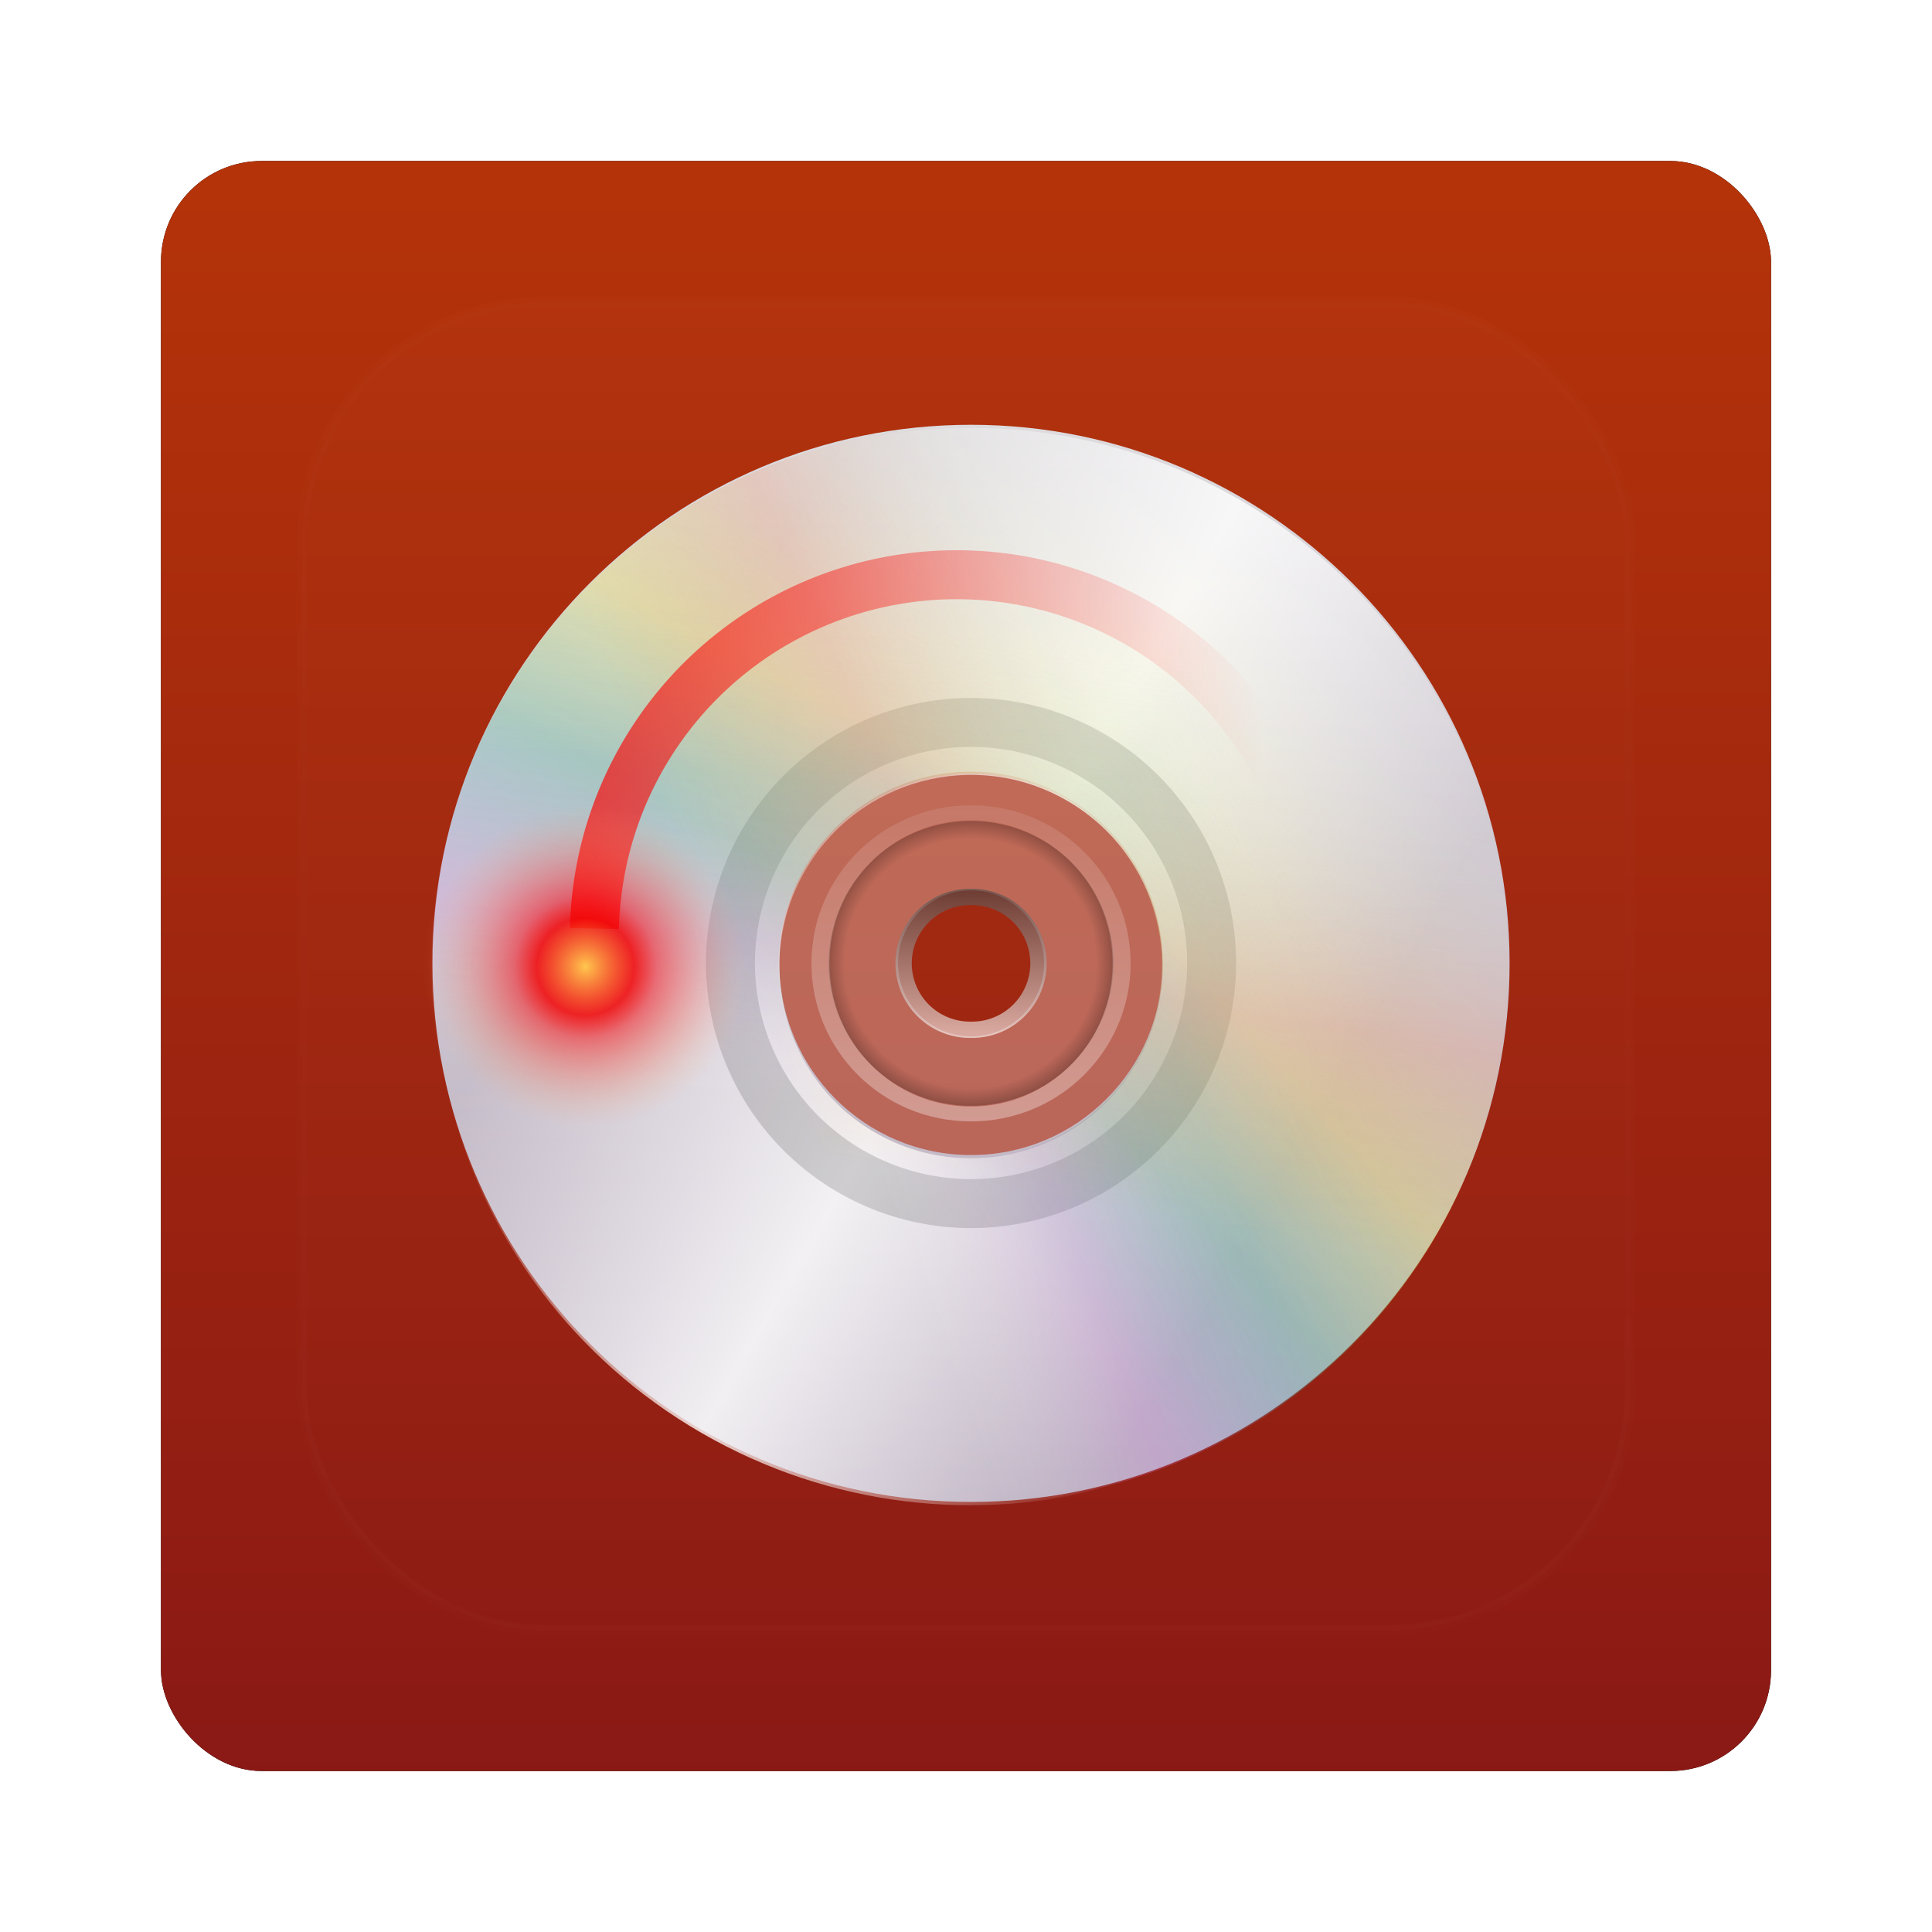 <?xml version="1.0" encoding="UTF-8" standalone="no"?>
<!-- Created with Inkscape (http://www.inkscape.org/) -->

<svg
   xmlns:dc="http://purl.org/dc/elements/1.1/"
   xmlns:cc="http://creativecommons.org/ns#"
   xmlns:rdf="http://www.w3.org/1999/02/22-rdf-syntax-ns#"
   xmlns:svg="http://www.w3.org/2000/svg"
   xmlns="http://www.w3.org/2000/svg"
   xmlns:xlink="http://www.w3.org/1999/xlink"
   xmlns:sodipodi="http://sodipodi.sourceforge.net/DTD/sodipodi-0.dtd"
   xmlns:inkscape="http://www.inkscape.org/namespaces/inkscape"
   width="96"
   height="96"
   id="svg2"
   version="1.1"
   inkscape:version="0.48.1 r9760"
   sodipodi:docname="brasero.svg">
  <defs
     id="defs4">
    <filter
       color-interpolation-filters="sRGB"
       inkscape:collect="always"
       id="filter6279">
      <feGaussianBlur
         inkscape:collect="always"
         stdDeviation="0.8"
         id="feGaussianBlur6281" />
    </filter>
    <linearGradient
       inkscape:collect="always"
       xlink:href="#ButtonColor"
       id="linearGradient5801"
       gradientUnits="userSpaceOnUse"
       gradientTransform="translate(0,-7.8515622e-6)"
       x1="48"
       y1="1052.362"
       x2="48"
       y2="902.362" />
    <linearGradient
       x1="10.32"
       y1="21"
       x2="10.32"
       y2="0.999"
       id="ButtonColor"
       gradientUnits="userSpaceOnUse">
      <stop
         id="stop3189-2"
         style="stop-color:#861616;stop-opacity:1"
         offset="0" />
      <stop
         id="stop3191-1"
         style="stop-color:#d64800;stop-opacity:1"
         offset="1" />
    </linearGradient>
    <linearGradient
       inkscape:collect="always"
       xlink:href="#linearGradient3737-379"
       id="linearGradient7056"
       gradientUnits="userSpaceOnUse"
       x1="48"
       y1="20.221"
       x2="48"
       y2="138.661" />
    <linearGradient
       id="linearGradient3737-379">
      <stop
         id="stop3739-37"
         style="stop-color:#ffffff;stop-opacity:1"
         offset="0" />
      <stop
         id="stop3741-87"
         style="stop-color:#ffffff;stop-opacity:0"
         offset="1" />
    </linearGradient>
    <clipPath
       id="clipPath3613-41">
      <rect
         width="84"
         height="84"
         rx="6"
         ry="6"
         x="6"
         y="6"
         id="rect3615-9"
         style="fill:#ffffff;fill-opacity:1;fill-rule:nonzero;stroke:none" />
    </clipPath>
    <filter
       x="-0.192"
       y="-0.192"
       width="1.384"
       height="1.384"
       color-interpolation-filters="sRGB"
       id="filter3794-09">
      <feGaussianBlur
         id="feGaussianBlur3796-8"
         stdDeviation="5.28" />
    </filter>
    <radialGradient
       inkscape:collect="always"
       xlink:href="#linearGradient3342-4"
       id="radialGradient6976"
       gradientUnits="userSpaceOnUse"
       gradientTransform="matrix(0,0.267,-0.269,0,-42.5,983.052)"
       cx="59.894"
       cy="61.922"
       fx="59.894"
       fy="61.922"
       r="33.714" />
    <linearGradient
       id="linearGradient3342-4">
      <stop
         id="stop3344"
         style="stop-color:#000000;stop-opacity:0"
         offset="0" />
      <stop
         id="stop3350"
         style="stop-color:#000000;stop-opacity:0"
         offset="0.85" />
      <stop
         id="stop3346-5"
         style="stop-color:#000000;stop-opacity:1"
         offset="1" />
    </linearGradient>
    <linearGradient
       inkscape:collect="always"
       xlink:href="#linearGradient3362"
       id="linearGradient6978"
       gradientUnits="userSpaceOnUse"
       gradientTransform="matrix(0,0.124,-0.15,0,-49.868,991.582)"
       x1="25.22"
       y1="61.922"
       x2="94.568"
       y2="61.922" />
    <linearGradient
       id="linearGradient3362">
      <stop
         id="stop3364-93"
         style="stop-color:#4d4d4d;stop-opacity:1"
         offset="0" />
      <stop
         id="stop3366-5"
         style="stop-color:#ffffff;stop-opacity:1"
         offset="1" />
    </linearGradient>
    <linearGradient
       inkscape:collect="always"
       xlink:href="#ButtonColor-3"
       id="linearGradient6980"
       gradientUnits="userSpaceOnUse"
       gradientTransform="matrix(1.01,0,0,1.213,-119.593,923.936)"
       x1="73.016"
       y1="89.131"
       x2="73.016"
       y2="34.607" />
    <linearGradient
       x1="58.65"
       y1="122"
       x2="58.65"
       y2="5.425"
       id="ButtonColor-3"
       gradientUnits="userSpaceOnUse"
       gradientTransform="matrix(1.017,0,0,1.017,-1.103,-1.103)">
      <stop
         id="stop3189-5"
         style="stop-color:#b8abbd;stop-opacity:1"
         offset="0" />
      <stop
         id="stop3191-7"
         style="stop-color:#dddbde;stop-opacity:1"
         offset="1" />
    </linearGradient>
    <linearGradient
       inkscape:collect="always"
       xlink:href="#linearGradient3233"
       id="linearGradient6982"
       gradientUnits="userSpaceOnUse"
       gradientTransform="matrix(0.484,0.28,-0.28,0.484,-72.229,950.337)"
       x1="5"
       y1="64"
       x2="123"
       y2="64" />
    <linearGradient
       id="linearGradient3233">
      <stop
         id="stop3235-7"
         style="stop-color:#ffffff;stop-opacity:0"
         offset="0" />
      <stop
         id="stop3297"
         style="stop-color:#ffffff;stop-opacity:0"
         offset="0.15" />
      <stop
         id="stop3241-0"
         style="stop-color:#ffffff;stop-opacity:1"
         offset="0.5" />
      <stop
         id="stop3299-8"
         style="stop-color:#ffffff;stop-opacity:0"
         offset="0.85" />
      <stop
         id="stop3237-19"
         style="stop-color:#ffffff;stop-opacity:0"
         offset="1" />
    </linearGradient>
    <clipPath
       id="clipPath3271">
      <rect
         width="118"
         height="59"
         x="5"
         y="160.003"
         id="rect3273"
         style="fill:#ffffff;fill-opacity:1;fill-rule:evenodd;stroke:none" />
    </clipPath>
    <linearGradient
       inkscape:collect="always"
       xlink:href="#linearGradient3236"
       id="linearGradient6984"
       gradientUnits="userSpaceOnUse"
       gradientTransform="matrix(-0.985,0.171,-0.171,-0.985,138.018,271.067)"
       x1="5"
       y1="64"
       x2="123"
       y2="64" />
    <linearGradient
       id="linearGradient3236">
      <stop
         id="stop3238-9"
         style="stop-color:#ffffff;stop-opacity:0"
         offset="0" />
      <stop
         id="stop3240"
         style="stop-color:#fffc2b;stop-opacity:0.234"
         offset="0.35" />
      <stop
         id="stop3242"
         style="stop-color:#46d15d;stop-opacity:0.219"
         offset="0.5" />
      <stop
         id="stop3244-7"
         style="stop-color:#46d1aa;stop-opacity:0"
         offset="0.65" />
      <stop
         id="stop3246-8"
         style="stop-color:#ffffff;stop-opacity:0"
         offset="1" />
    </linearGradient>
    <linearGradient
       inkscape:collect="always"
       xlink:href="#linearGradient3265-2"
       id="linearGradient6986"
       gradientUnits="userSpaceOnUse"
       gradientTransform="matrix(-0.853,0.522,-0.522,-0.853,151.977,240.207)"
       x1="5"
       y1="64"
       x2="123"
       y2="64" />
    <linearGradient
       id="linearGradient3265-2">
      <stop
         id="stop3267-5"
         style="stop-color:#ffffff;stop-opacity:0"
         offset="0" />
      <stop
         id="stop3252"
         style="stop-color:#afcff3;stop-opacity:0"
         offset="0.2" />
      <stop
         id="stop3269-3"
         style="stop-color:#60a0e7;stop-opacity:0.148"
         offset="0.35" />
      <stop
         id="stop3271-4"
         style="stop-color:#db8ef1;stop-opacity:0.211"
         offset="0.5" />
      <stop
         id="stop3273-9"
         style="stop-color:#ffffff;stop-opacity:0"
         offset="0.65" />
      <stop
         id="stop3275-0"
         style="stop-color:#ffffff;stop-opacity:0"
         offset="1" />
    </linearGradient>
    <linearGradient
       inkscape:collect="always"
       xlink:href="#linearGradient3247"
       id="linearGradient6988"
       gradientUnits="userSpaceOnUse"
       gradientTransform="matrix(-0.881,-0.472,0.472,-0.881,90.207,305.619)"
       x1="5"
       y1="64"
       x2="123"
       y2="64" />
    <linearGradient
       id="linearGradient3247">
      <stop
         id="stop3249"
         style="stop-color:#ffffff;stop-opacity:0"
         offset="0" />
      <stop
         id="stop3293-2"
         style="stop-color:#d5d5d5;stop-opacity:0"
         offset="0.3" />
      <stop
         id="stop3251"
         style="stop-color:#eb8888;stop-opacity:0.258"
         offset="0.5" />
      <stop
         id="stop3295-0"
         style="stop-color:#e28f25;stop-opacity:0"
         offset="0.7" />
      <stop
         id="stop3253-1"
         style="stop-color:#ffffff;stop-opacity:0"
         offset="1" />
    </linearGradient>
    <clipPath
       id="clipPath5823">
      <rect
         width="118"
         height="59"
         x="5"
         y="160.003"
         id="rect5825"
         style="fill:#ffffff;fill-opacity:1;fill-rule:evenodd;stroke:none" />
    </clipPath>
    <linearGradient
       inkscape:collect="always"
       xlink:href="#linearGradient3236"
       id="linearGradient6990"
       gradientUnits="userSpaceOnUse"
       gradientTransform="matrix(-0.985,0.171,-0.171,-0.985,138.018,271.067)"
       x1="5"
       y1="64"
       x2="123"
       y2="64" />
    <linearGradient
       id="linearGradient5828">
      <stop
         id="stop5830"
         style="stop-color:#ffffff;stop-opacity:0"
         offset="0" />
      <stop
         id="stop5832"
         style="stop-color:#fffc2b;stop-opacity:0.234"
         offset="0.35" />
      <stop
         id="stop5834"
         style="stop-color:#46d15d;stop-opacity:0.219"
         offset="0.5" />
      <stop
         id="stop5836"
         style="stop-color:#46d1aa;stop-opacity:0"
         offset="0.65" />
      <stop
         id="stop5838"
         style="stop-color:#ffffff;stop-opacity:0"
         offset="1" />
    </linearGradient>
    <linearGradient
       inkscape:collect="always"
       xlink:href="#linearGradient3265-2"
       id="linearGradient6992"
       gradientUnits="userSpaceOnUse"
       gradientTransform="matrix(-0.853,0.522,-0.522,-0.853,151.977,240.207)"
       x1="5"
       y1="64"
       x2="123"
       y2="64" />
    <linearGradient
       id="linearGradient5841">
      <stop
         id="stop5843"
         style="stop-color:#ffffff;stop-opacity:0"
         offset="0" />
      <stop
         id="stop5845"
         style="stop-color:#afcff3;stop-opacity:0"
         offset="0.2" />
      <stop
         id="stop5847"
         style="stop-color:#60a0e7;stop-opacity:0.148"
         offset="0.35" />
      <stop
         id="stop5849"
         style="stop-color:#db8ef1;stop-opacity:0.211"
         offset="0.5" />
      <stop
         id="stop5851"
         style="stop-color:#ffffff;stop-opacity:0"
         offset="0.65" />
      <stop
         id="stop5853"
         style="stop-color:#ffffff;stop-opacity:0"
         offset="1" />
    </linearGradient>
    <linearGradient
       inkscape:collect="always"
       xlink:href="#linearGradient3247"
       id="linearGradient6994"
       gradientUnits="userSpaceOnUse"
       gradientTransform="matrix(-0.881,-0.472,0.472,-0.881,90.207,305.619)"
       x1="5"
       y1="64"
       x2="123"
       y2="64" />
    <linearGradient
       id="linearGradient5856">
      <stop
         id="stop5858"
         style="stop-color:#ffffff;stop-opacity:0"
         offset="0" />
      <stop
         id="stop5860"
         style="stop-color:#d5d5d5;stop-opacity:0"
         offset="0.3" />
      <stop
         id="stop5862"
         style="stop-color:#eb8888;stop-opacity:0.258"
         offset="0.5" />
      <stop
         id="stop5864"
         style="stop-color:#e28f25;stop-opacity:0"
         offset="0.7" />
      <stop
         id="stop5866"
         style="stop-color:#ffffff;stop-opacity:0"
         offset="1" />
    </linearGradient>
    <linearGradient
       inkscape:collect="always"
       xlink:href="#linearGradient3330"
       id="linearGradient6996"
       gradientUnits="userSpaceOnUse"
       gradientTransform="matrix(0,0.282,-0.339,0,-38.125,982.126)"
       x1="26.18"
       y1="61.922"
       x2="93.608"
       y2="61.922" />
    <linearGradient
       id="linearGradient3330">
      <stop
         id="stop3332-0"
         style="stop-color:#ffffff;stop-opacity:0.203"
         offset="0" />
      <stop
         id="stop3365"
         style="stop-color:#ffffff;stop-opacity:0.68"
         offset="1" />
    </linearGradient>
    <linearGradient
       inkscape:collect="always"
       xlink:href="#linearGradient3308"
       id="linearGradient6998"
       gradientUnits="userSpaceOnUse"
       x1="21.311"
       y1="11.446"
       x2="6.59"
       y2="11.789" />
    <linearGradient
       id="linearGradient3308">
      <stop
         id="stop3310-5"
         style="stop-color:#fc0000;stop-opacity:1"
         offset="0" />
      <stop
         id="stop3312-6"
         style="stop-color:#fc0000;stop-opacity:0"
         offset="1" />
    </linearGradient>
    <radialGradient
       inkscape:collect="always"
       xlink:href="#linearGradient3293"
       id="radialGradient7000"
       gradientUnits="userSpaceOnUse"
       cx="5.963"
       cy="10.958"
       fx="5.963"
       fy="10.958"
       r="1.502" />
    <linearGradient
       id="linearGradient3293">
      <stop
         id="stop3296"
         style="stop-color:#ffc64e;stop-opacity:1"
         offset="0" />
      <stop
         id="stop3839"
         style="stop-color:#f30000;stop-opacity:0.831"
         offset="0.3" />
      <stop
         id="stop3302"
         style="stop-color:#fb0000;stop-opacity:0.476"
         offset="0.438" />
      <stop
         id="stop3298-7"
         style="stop-color:#ffb56f;stop-opacity:0"
         offset="1" />
    </linearGradient>
  </defs>
  <sodipodi:namedview
     id="base"
     pagecolor="#ffffff"
     bordercolor="#666666"
     borderopacity="1.0"
     inkscape:pageopacity="0.0"
     inkscape:pageshadow="2"
     inkscape:zoom="3.959798"
     inkscape:cx="28.389459"
     inkscape:cy="57.490015"
     inkscape:document-units="px"
     inkscape:current-layer="layer1"
     showgrid="false"
     inkscape:window-width="1280"
     inkscape:window-height="725"
     inkscape:window-x="0"
     inkscape:window-y="25"
     inkscape:window-maximized="1" />
  <g
     inkscape:label="Layer 1"
     inkscape:groupmode="layer"
     id="layer1"
     transform="translate(0,-956.362)">
    <g
       transform="translate(0,-1e-5)"
       id="g7058">
      <rect
         transform="translate(0,-7.8515622e-6)"
         y="964.362"
         x="8"
         height="80"
         width="80"
         id="rect9283"
         style="fill:#000000;fill-opacity:1;stroke:none;filter:url(#filter6279)"
         rx="5"
         ry="5" />
      <rect
         ry="5"
         rx="5"
         style="fill:url(#linearGradient5801);fill-opacity:1;stroke:none"
         id="rect9285"
         width="80"
         height="80"
         x="8"
         y="964.362" />
      <g
         style="display:inline"
         id="layer5"
         transform="translate(0,956.362)">
        <rect
           style="opacity:0.1;fill:url(#linearGradient7056);fill-opacity:1;fill-rule:nonzero;stroke:#ffffff;stroke-width:0.5;stroke-linecap:round;stroke-linejoin:miter;stroke-miterlimit:4;stroke-opacity:1;stroke-dasharray:none;stroke-dashoffset:0;filter:url(#filter3794-09)"
           id="rect3171"
           clip-path="url(#clipPath3613-41)"
           y="15"
           x="15"
           ry="12"
           rx="12"
           height="66"
           width="66" />
      </g>
      <g
         transform="matrix(0.811,0,0,0.811,96.202,194.012)"
         id="g6955">
        <path
           style="opacity:0.3;fill:#ffffff;fill-opacity:1;fill-rule:evenodd;stroke:none;display:inline"
           id="path3307"
           inkscape:connector-curvature="0"
           d="m -59.127,983.796 c -8.412,0 -15.241,6.829 -15.241,15.241 0,8.412 6.829,15.241 15.241,15.241 8.412,0 15.241,-6.829 15.241,-15.241 0,-8.412 -6.829,-15.241 -15.241,-15.241 z m 0,10.767 c 2.47,0 4.474,2.005 4.474,4.474 0,2.47 -2.004,4.474 -4.474,4.474 -2.47,0 -4.474,-2.005 -4.474,-4.474 0,-2.47 2.004,-4.474 4.474,-4.474 z" />
        <path
           inkscape:connector-curvature="0"
           style="opacity:0.3;fill:url(#radialGradient6976);fill-opacity:1;fill-rule:evenodd;stroke:none;display:inline"
           id="path3328"
           d="m -59.127,1007.761 a 8.723,8.723 0 1 1 0,-17.447 8.723,8.723 0 1 1 0,17.447 z" />
        <path
           inkscape:connector-curvature="0"
           style="opacity:0.6;fill:none;stroke:url(#linearGradient6978);stroke-width:1;stroke-linecap:round;stroke-linejoin:miter;stroke-miterlimit:4;stroke-opacity:1;stroke-dasharray:none;stroke-dashoffset:0;display:inline"
           id="path3352"
           d="m -59.127,1003.106 a 4.068,4.069 0 1 1 0,-8.137 4.068,4.069 0 1 1 0,8.137 z" />
        <path
           style="fill:url(#linearGradient6980);fill-opacity:1;fill-rule:evenodd;stroke:none;display:inline"
           id="path3170"
           inkscape:connector-curvature="0"
           d="m -59.127,966.038 c -18.215,0 -32.998,14.784 -32.998,32.999 0,18.216 14.783,32.999 32.998,32.999 18.215,0 32.998,-14.784 32.998,-32.999 0,-18.216 -14.783,-32.999 -32.998,-32.999 z m 0,21.254 c 6.483,0 11.745,5.262 11.745,11.745 0,6.483 -5.262,11.745 -11.745,11.745 -6.483,0 -11.745,-5.262 -11.745,-11.745 0,-6.483 5.262,-11.745 11.745,-11.745 z" />
        <path
           style="opacity:0.8;fill:url(#linearGradient6982);fill-opacity:1;fill-rule:evenodd;stroke:none;display:inline"
           id="path3230"
           inkscape:connector-curvature="0"
           d="m -42.628,970.657 c -15.774,-9.108 -35.968,-3.697 -45.076,12.079 -9.107,15.775 -3.696,35.97 12.078,45.078 15.774,9.108 35.968,3.696 45.076,-12.079 9.107,-15.775 3.696,-35.97 -12.078,-45.078 z m -10.626,18.406 c 5.615,3.242 7.541,10.43 4.299,16.045 -3.242,5.615 -10.429,7.541 -16.044,4.299 -5.615,-3.242 -7.541,-10.43 -4.299,-16.045 3.242,-5.615 10.429,-7.541 16.044,-4.299 z" />
        <path
           inkscape:connector-curvature="0"
           style="opacity:0.15;fill:none;stroke:#000000;stroke-width:3;stroke-linecap:round;stroke-linejoin:miter;stroke-miterlimit:4;stroke-opacity:1;stroke-dasharray:none;stroke-dashoffset:0;display:inline"
           id="path3304"
           d="m -44.387,999.137 a 14.74,14.74 0 0 1 -29.479,0 14.74,14.74 0 1 1 29.479,0 z" />
        <g
           style="display:inline"
           id="g3289"
           transform="matrix(0.344,-0.441,0.441,0.344,-177.768,952.047)">
          <g
             id="g3266"
             clip-path="url(#clipPath3271)">
            <path
               style="fill:url(#linearGradient6984);fill-opacity:1;fill-rule:evenodd;stroke:none;display:inline"
               id="path3259"
               inkscape:connector-curvature="0"
               d="M 74.118,277.117 C 106.199,271.532 127.702,240.963 122.117,208.882 116.532,176.801 85.963,155.298 53.882,160.883 21.801,166.468 0.298,197.037 5.883,229.118 11.468,261.199 42.037,282.702 74.118,277.117 z m -6.517,-37.432 c -11.419,1.988 -22.299,-5.666 -24.287,-17.085 -1.988,-11.419 5.666,-22.299 17.084,-24.287 11.419,-1.988 22.299,5.666 24.287,17.085 1.988,11.419 -5.666,22.299 -17.085,24.287 z" />
            <path
               style="fill:url(#linearGradient6986);fill-opacity:1;fill-rule:evenodd;stroke:none;display:inline"
               id="path3231"
               inkscape:connector-curvature="0"
               d="M 94.777,269.327 C 122.557,252.338 131.316,216.004 114.327,188.223 97.338,160.443 61.004,151.684 33.223,168.673 5.443,185.662 -3.316,221.996 13.673,249.777 30.662,277.557 66.996,286.316 94.777,269.327 z M 74.954,236.913 c -9.888,6.047 -22.821,2.929 -28.867,-6.958 -6.047,-9.888 -2.929,-22.821 6.958,-28.867 9.888,-6.047 22.821,-2.929 28.867,6.958 6.047,9.888 2.929,22.821 -6.958,28.867 z" />
            <path
               style="fill:url(#linearGradient6988);fill-opacity:1;fill-rule:evenodd;stroke:none;display:inline"
               id="path3243"
               inkscape:connector-curvature="0"
               d="m 36.154,271.006 c 28.707,15.371 64.481,4.548 79.852,-24.159 15.371,-28.707 4.548,-64.481 -24.159,-79.852 -28.707,-15.371 -64.481,-4.548 -79.852,24.159 -15.371,28.707 -4.548,64.481 24.159,79.852 z m 17.935,-33.495 c -10.218,-5.471 -14.07,-18.204 -8.599,-28.422 5.471,-10.218 18.204,-14.07 28.422,-8.599 10.218,5.471 14.07,18.204 8.599,28.422 -5.471,10.218 -18.204,14.07 -28.422,8.599 z" />
          </g>
          <g
             id="g3275"
             clip-path="url(#clipPath3271)"
             transform="matrix(1,0,0,-1,0,438.003)">
            <path
               style="fill:url(#linearGradient6990);fill-opacity:1;fill-rule:evenodd;stroke:none;display:inline"
               id="path3277"
               inkscape:connector-curvature="0"
               d="M 74.118,277.117 C 106.199,271.532 127.702,240.963 122.117,208.882 116.532,176.801 85.963,155.298 53.882,160.883 21.801,166.468 0.298,197.037 5.883,229.118 11.468,261.199 42.037,282.702 74.118,277.117 z m -6.517,-37.432 c -11.419,1.988 -22.299,-5.666 -24.287,-17.085 -1.988,-11.419 5.666,-22.299 17.084,-24.287 11.419,-1.988 22.299,5.666 24.287,17.085 1.988,11.419 -5.666,22.299 -17.085,24.287 z" />
            <path
               style="fill:url(#linearGradient6992);fill-opacity:1;fill-rule:evenodd;stroke:none;display:inline"
               id="path3279"
               inkscape:connector-curvature="0"
               d="M 94.777,269.327 C 122.557,252.338 131.316,216.004 114.327,188.223 97.338,160.443 61.004,151.684 33.223,168.673 5.443,185.662 -3.316,221.996 13.673,249.777 30.662,277.557 66.996,286.316 94.777,269.327 z M 74.954,236.913 c -9.888,6.047 -22.821,2.929 -28.867,-6.958 -6.047,-9.888 -2.929,-22.821 6.958,-28.867 9.888,-6.047 22.821,-2.929 28.867,6.958 6.047,9.888 2.929,22.821 -6.958,28.867 z" />
            <path
               style="fill:url(#linearGradient6994);fill-opacity:1;fill-rule:evenodd;stroke:none;display:inline"
               id="path3281"
               inkscape:connector-curvature="0"
               d="m 36.154,271.006 c 28.707,15.371 64.481,4.548 79.852,-24.159 15.371,-28.707 4.548,-64.481 -24.159,-79.852 -28.707,-15.371 -64.481,-4.548 -79.852,24.159 -15.371,28.707 -4.548,64.481 24.159,79.852 z m 17.935,-33.495 c -10.218,-5.471 -14.07,-18.204 -8.599,-28.422 5.471,-10.218 18.204,-14.07 28.422,-8.599 10.218,5.471 14.07,18.204 8.599,28.422 -5.471,10.218 -18.204,14.07 -28.422,8.599 z" />
          </g>
        </g>
        <path
           style="font-size:medium;font-style:normal;font-variant:normal;font-weight:normal;font-stretch:normal;text-indent:0;text-align:start;text-decoration:none;line-height:normal;letter-spacing:normal;word-spacing:normal;text-transform:none;direction:ltr;block-progression:tb;writing-mode:lr-tb;text-anchor:start;opacity:0.5;color:#000000;fill:url(#linearGradient6996);fill-opacity:1;stroke:none;stroke-width:3.231;marker:none;visibility:visible;display:inline;overflow:visible;enable-background:accumulate;font-family:Abandoned Bitplane;-inkscape-font-specification:Abandoned Bitplane"
           id="path3942"
           inkscape:connector-curvature="0"
           d="m -49.35,999.041 c 0,-5.302 -4.33,-9.688 -9.783,-9.688 -5.452,0 -9.772,4.386 -9.772,9.688 0,5.302 4.32,9.679 9.772,9.679 5.452,0 9.783,-4.377 9.783,-9.679 z m -1.102,0 c 0,4.892 -3.94,8.77 -8.681,8.77 -4.741,0 -8.67,-3.879 -8.67,-8.77 0,-4.892 3.929,-8.779 8.67,-8.779 4.741,0 8.681,3.888 8.681,8.779 z" />
        <g
           id="layer4"
           transform="translate(-107.127,951.236)">
          <path
             d="M 16.258,11 A 5.258,5.258 0 0 1 6.3,13.357"
             transform="matrix(-4.22,-0.098,0.098,-4.22,92.457,93.681)"
             id="path3306"
             style="fill:none;stroke:url(#linearGradient6998);stroke-width:0.711;stroke-linecap:butt;stroke-linejoin:round;stroke-miterlimit:4;stroke-opacity:1;stroke-dasharray:none;stroke-dashoffset:0;display:inline"
             inkscape:connector-curvature="0" />
          <path
             d="m 7.465,10.958 a 1.502,1.502 0 1 1 -3.004,0 1.502,1.502 0 1 1 3.004,0 z"
             transform="matrix(6.593,-0.572,0.572,6.593,-21.207,-20.833)"
             id="path3290"
             style="fill:url(#radialGradient7000);fill-opacity:1;fill-rule:nonzero;stroke:none;display:inline"
             inkscape:connector-curvature="0" />
        </g>
      </g>
    </g>
  </g>
</svg>
